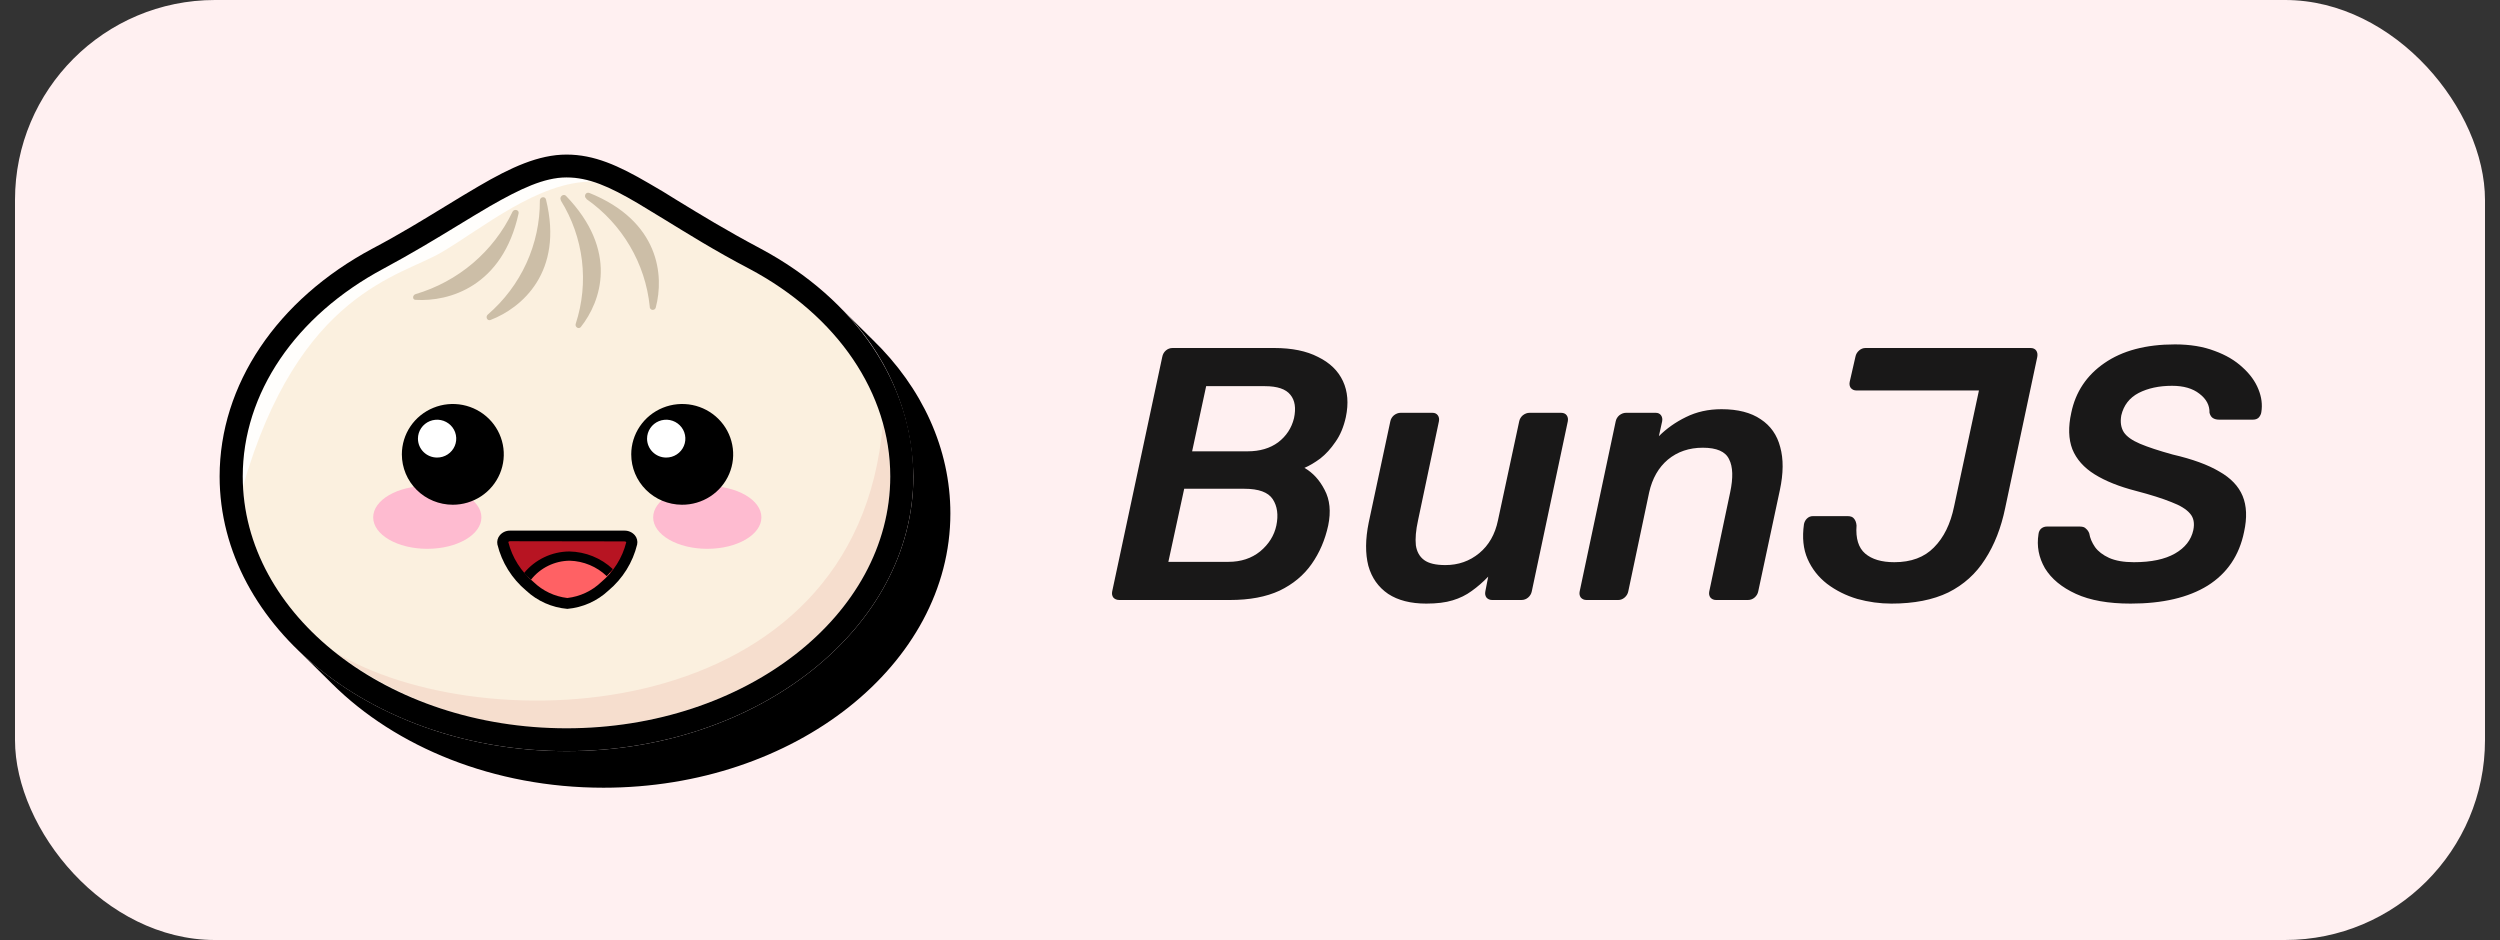 <svg width="125" height="47" viewBox="0 0 125 47" fill="none" xmlns="http://www.w3.org/2000/svg">
<rect x="0" y="0" width="125" height="47" fill="#333333" stroke="none"/>
<rect x="0.75" width="123.5" height="47" rx="10" fill="#FFF0F1"/>
<g clip-path="url(#clip0_556_2027)">
<path d="M43.629 16.981C43.555 16.904 43.477 16.826 43.398 16.753C43.319 16.68 43.245 16.597 43.167 16.524C43.088 16.451 43.014 16.369 42.935 16.296C42.857 16.222 42.783 16.14 42.704 16.067C42.626 15.994 42.552 15.912 42.473 15.838C42.394 15.765 42.32 15.683 42.242 15.61C42.163 15.537 42.089 15.454 42.011 15.381C44.304 17.61 45.619 20.641 45.669 23.82C45.669 31.395 37.89 37.557 28.325 37.557C22.969 37.557 18.178 35.623 14.991 32.593L15.223 32.821L15.454 33.05L15.685 33.278L15.916 33.507L16.148 33.736L16.379 33.964L16.61 34.193C19.792 37.352 24.69 39.386 30.175 39.386C39.74 39.386 47.519 33.224 47.519 25.672C47.519 22.444 46.113 19.386 43.629 16.981Z" fill="black"/>
<path d="M44.513 23.82C44.513 30.773 37.265 36.41 28.325 36.41C19.385 36.41 12.137 30.773 12.137 23.82C12.137 19.509 14.912 15.701 19.177 13.443C23.441 11.185 26.096 8.871 28.325 8.871C30.554 8.871 32.46 10.759 37.473 13.443C41.737 15.701 44.513 19.509 44.513 23.82Z" fill="#FBF0DF"/>
<path d="M44.513 23.82C44.51 22.927 44.386 22.038 44.142 21.178C42.88 36.401 24.093 37.132 16.707 32.579C20.027 35.123 24.125 36.474 28.325 36.41C37.251 36.41 44.513 30.764 44.513 23.82Z" fill="#F6DECE"/>
<path d="M22.095 12.606C24.163 11.381 26.91 9.082 29.611 9.077C29.195 8.944 28.762 8.875 28.325 8.871C27.206 8.871 26.012 9.443 24.509 10.302C23.987 10.604 23.446 10.938 22.872 11.285C21.794 11.944 20.56 12.689 19.172 13.434C14.769 15.788 12.137 19.669 12.137 23.82C12.137 24.003 12.137 24.186 12.137 24.364C14.94 14.577 20.032 13.832 22.095 12.606Z" fill="#FFFEFC"/>
<path fill-rule="evenodd" clip-rule="evenodd" d="M26.993 10.028C26.999 11.107 26.77 12.175 26.321 13.159C25.871 14.143 25.212 15.02 24.389 15.729C24.259 15.843 24.361 16.062 24.528 15.998C26.086 15.399 28.191 13.607 27.303 9.991C27.266 9.786 26.993 9.841 26.993 10.028ZM28.043 10.028C28.609 10.941 28.968 11.963 29.097 13.026C29.225 14.089 29.12 15.167 28.787 16.186C28.732 16.346 28.931 16.483 29.042 16.35C30.055 15.07 30.938 12.529 28.293 9.786C28.158 9.667 27.95 9.85 28.043 10.01V10.028ZM29.319 9.95C30.206 10.57 30.947 11.371 31.493 12.299C32.04 13.226 32.379 14.258 32.487 15.326C32.483 15.365 32.493 15.404 32.517 15.435C32.54 15.466 32.575 15.487 32.614 15.493C32.652 15.499 32.692 15.491 32.724 15.469C32.757 15.448 32.78 15.414 32.788 15.377C33.214 13.781 32.973 11.061 29.472 9.649C29.287 9.575 29.167 9.822 29.319 9.932V9.95ZM20.782 14.705C21.836 14.393 22.812 13.866 23.646 13.157C24.48 12.448 25.154 11.574 25.624 10.59C25.707 10.426 25.971 10.49 25.929 10.673C25.129 14.33 22.451 15.093 20.786 14.993C20.61 14.997 20.615 14.755 20.782 14.705Z" fill="#CCBEA7"/>
<path d="M28.325 37.557C18.761 37.557 10.981 31.395 10.981 23.82C10.981 19.249 13.839 14.983 18.626 12.428C20.014 11.697 21.203 10.961 22.262 10.316C22.844 9.959 23.395 9.626 23.927 9.315C25.55 8.364 26.938 7.729 28.325 7.729C29.712 7.729 30.924 8.277 32.441 9.164C32.904 9.425 33.366 9.708 33.861 10.019C35.013 10.723 36.312 11.518 38.024 12.428C42.81 14.983 45.669 19.244 45.669 23.82C45.669 31.395 37.889 37.557 28.325 37.557ZM28.325 8.871C27.206 8.871 26.012 9.443 24.509 10.302C23.987 10.604 23.446 10.938 22.872 11.285C21.794 11.943 20.56 12.689 19.172 13.434C14.769 15.788 12.137 19.669 12.137 23.82C12.137 30.764 19.399 36.414 28.325 36.414C37.251 36.414 44.513 30.764 44.513 23.82C44.513 19.669 41.881 15.788 37.473 13.443C35.725 12.529 34.361 11.669 33.255 10.993C32.751 10.686 32.289 10.403 31.868 10.151C30.466 9.329 29.444 8.871 28.325 8.871Z" fill="black"/>
<path d="M31.586 27.157C31.378 27.998 30.905 28.752 30.235 29.31C29.732 29.792 29.081 30.095 28.385 30.17C27.668 30.106 26.994 29.803 26.475 29.31C25.812 28.75 25.346 27.996 25.143 27.157C25.136 27.107 25.141 27.057 25.157 27.009C25.174 26.961 25.201 26.918 25.236 26.882C25.272 26.847 25.315 26.819 25.363 26.803C25.411 26.786 25.463 26.781 25.513 26.787H31.22C31.27 26.782 31.321 26.788 31.369 26.805C31.416 26.821 31.459 26.849 31.494 26.884C31.529 26.92 31.556 26.963 31.572 27.01C31.587 27.058 31.592 27.108 31.586 27.157Z" fill="#B71422"/>
<path d="M26.475 29.347C26.993 29.84 27.665 30.146 28.381 30.215C29.095 30.145 29.765 29.839 30.282 29.347C30.447 29.195 30.601 29.031 30.744 28.858C30.459 28.538 30.111 28.28 29.721 28.098C29.332 27.916 28.908 27.816 28.478 27.802C28.017 27.812 27.566 27.934 27.163 28.155C26.76 28.377 26.418 28.691 26.165 29.073C26.272 29.169 26.364 29.26 26.475 29.347Z" fill="#FF6164"/>
<path d="M26.549 28.986C26.779 28.693 27.072 28.455 27.408 28.29C27.743 28.126 28.112 28.038 28.487 28.035C29.18 28.055 29.84 28.331 30.337 28.807C30.444 28.693 30.545 28.574 30.642 28.455C30.054 27.901 29.276 27.587 28.464 27.573C28.03 27.577 27.602 27.675 27.211 27.862C26.82 28.049 26.475 28.318 26.202 28.652C26.312 28.769 26.427 28.881 26.549 28.986Z" fill="black"/>
<path d="M28.367 30.444C27.596 30.377 26.871 30.055 26.308 29.53C25.593 28.931 25.089 28.122 24.87 27.221C24.855 27.141 24.857 27.058 24.878 26.979C24.899 26.9 24.937 26.826 24.99 26.764C25.054 26.688 25.134 26.628 25.224 26.588C25.315 26.547 25.414 26.528 25.513 26.531H31.22C31.32 26.529 31.418 26.549 31.508 26.589C31.599 26.629 31.679 26.689 31.743 26.764C31.796 26.827 31.833 26.9 31.853 26.98C31.873 27.059 31.875 27.141 31.858 27.221C31.64 28.122 31.136 28.931 30.42 29.53C29.859 30.054 29.136 30.376 28.367 30.444ZM25.513 27.061C25.439 27.061 25.421 27.093 25.416 27.102C25.611 27.884 26.054 28.584 26.678 29.1C27.136 29.545 27.73 29.826 28.367 29.9C29.002 29.827 29.596 29.549 30.055 29.109C30.678 28.592 31.118 27.892 31.313 27.111C31.303 27.097 31.289 27.085 31.272 27.078C31.256 27.071 31.238 27.068 31.22 27.07L25.513 27.061Z" fill="black"/>
<path d="M35.364 27.441C36.858 27.441 38.07 26.736 38.07 25.868C38.07 25 36.858 24.295 35.364 24.295C33.87 24.295 32.658 25 32.658 25.868C32.658 26.736 33.87 27.441 35.364 27.441Z" fill="#FEBBD0"/>
<path d="M21.364 27.441C22.859 27.441 24.07 26.736 24.07 25.868C24.07 25 22.859 24.295 21.364 24.295C19.87 24.295 18.659 25 18.659 25.868C18.659 26.736 19.87 27.441 21.364 27.441Z" fill="#FEBBD0"/>
<path fill-rule="evenodd" clip-rule="evenodd" d="M22.636 25.237C23.14 25.238 23.634 25.091 24.053 24.815C24.473 24.539 24.8 24.145 24.994 23.685C25.188 23.225 25.239 22.719 25.141 22.23C25.043 21.741 24.801 21.291 24.445 20.939C24.088 20.586 23.634 20.346 23.14 20.248C22.645 20.151 22.133 20.2 21.667 20.391C21.201 20.581 20.803 20.904 20.522 21.318C20.242 21.733 20.093 22.22 20.093 22.718C20.093 23.386 20.36 24.026 20.837 24.498C21.314 24.97 21.961 25.236 22.636 25.237ZM34.092 25.237C34.597 25.241 35.092 25.096 35.513 24.822C35.935 24.547 36.264 24.155 36.46 23.695C36.656 23.235 36.709 22.728 36.612 22.238C36.516 21.748 36.275 21.298 35.919 20.944C35.564 20.59 35.11 20.348 34.615 20.249C34.12 20.151 33.607 20.199 33.14 20.389C32.673 20.579 32.274 20.902 31.993 21.317C31.712 21.732 31.562 22.219 31.562 22.718C31.561 23.384 31.827 24.022 32.301 24.494C32.775 24.966 33.419 25.233 34.092 25.237Z" fill="black"/>
<path fill-rule="evenodd" clip-rule="evenodd" d="M21.85 22.878C22.04 22.879 22.225 22.825 22.383 22.721C22.541 22.618 22.665 22.47 22.738 22.297C22.811 22.125 22.831 21.934 22.794 21.75C22.758 21.566 22.667 21.397 22.533 21.265C22.399 21.132 22.229 21.041 22.043 21.004C21.857 20.967 21.665 20.986 21.489 21.057C21.314 21.129 21.164 21.25 21.059 21.406C20.953 21.561 20.897 21.745 20.897 21.932C20.897 22.182 20.997 22.422 21.176 22.599C21.355 22.777 21.597 22.877 21.85 22.878ZM33.306 22.878C33.496 22.879 33.681 22.825 33.839 22.721C33.997 22.618 34.121 22.47 34.194 22.297C34.267 22.125 34.287 21.934 34.25 21.75C34.214 21.566 34.123 21.397 33.989 21.265C33.856 21.132 33.685 21.041 33.499 21.004C33.313 20.967 33.121 20.986 32.945 21.057C32.77 21.129 32.62 21.25 32.515 21.406C32.41 21.561 32.353 21.745 32.353 21.932C32.353 22.181 32.452 22.419 32.629 22.596C32.805 22.773 33.045 22.875 33.297 22.878H33.306Z" fill="white"/>
</g>
<path d="M55.97 30C55.838 30 55.736 29.958 55.664 29.874C55.604 29.79 55.586 29.688 55.61 29.568L58.112 17.85C58.136 17.718 58.196 17.61 58.292 17.526C58.388 17.442 58.502 17.4 58.634 17.4H63.71C64.598 17.4 65.33 17.55 65.906 17.85C66.494 18.138 66.908 18.54 67.148 19.056C67.388 19.572 67.436 20.172 67.292 20.856C67.184 21.348 67.01 21.762 66.77 22.098C66.542 22.434 66.29 22.71 66.014 22.926C65.738 23.13 65.474 23.286 65.222 23.394C65.642 23.634 65.978 24 66.23 24.492C66.494 24.984 66.554 25.578 66.41 26.274C66.254 26.994 65.978 27.636 65.582 28.2C65.186 28.764 64.652 29.208 63.98 29.532C63.308 29.844 62.48 30 61.496 30H55.97ZM58.418 28.092H61.424C62.048 28.092 62.576 27.918 63.008 27.57C63.44 27.21 63.71 26.778 63.818 26.274C63.926 25.746 63.866 25.308 63.638 24.96C63.41 24.612 62.936 24.438 62.216 24.438H59.21L58.418 28.092ZM59.606 22.566H62.378C62.99 22.566 63.5 22.416 63.908 22.116C64.316 21.804 64.58 21.402 64.7 20.91C64.808 20.406 64.748 20.016 64.52 19.74C64.292 19.452 63.866 19.308 63.242 19.308H60.308L59.606 22.566ZM71.315 30.18C70.535 30.18 69.899 30.018 69.407 29.694C68.915 29.358 68.585 28.89 68.417 28.29C68.261 27.678 68.267 26.958 68.435 26.13L69.515 21.072C69.539 20.952 69.599 20.85 69.695 20.766C69.803 20.682 69.917 20.64 70.037 20.64H71.621C71.741 20.64 71.831 20.682 71.891 20.766C71.951 20.85 71.969 20.952 71.945 21.072L70.901 26.022C70.793 26.514 70.757 26.928 70.793 27.264C70.841 27.588 70.979 27.834 71.207 28.002C71.435 28.17 71.789 28.254 72.269 28.254C72.917 28.254 73.481 28.056 73.961 27.66C74.441 27.264 74.753 26.718 74.897 26.022L75.959 21.072C75.983 20.952 76.043 20.85 76.139 20.766C76.247 20.682 76.361 20.64 76.481 20.64H78.047C78.179 20.64 78.275 20.682 78.335 20.766C78.395 20.85 78.413 20.952 78.389 21.072L76.589 29.568C76.565 29.688 76.505 29.79 76.409 29.874C76.313 29.958 76.199 30 76.067 30H74.609C74.489 30 74.393 29.958 74.321 29.874C74.261 29.79 74.243 29.688 74.267 29.568L74.411 28.83C74.147 29.106 73.871 29.346 73.583 29.55C73.307 29.754 72.989 29.91 72.629 30.018C72.281 30.126 71.843 30.18 71.315 30.18ZM79.326 30C79.206 30 79.11 29.958 79.038 29.874C78.978 29.79 78.96 29.688 78.984 29.568L80.784 21.072C80.808 20.952 80.868 20.85 80.964 20.766C81.072 20.682 81.186 20.64 81.306 20.64H82.782C82.902 20.64 82.992 20.682 83.052 20.766C83.112 20.85 83.13 20.952 83.106 21.072L82.944 21.81C83.328 21.426 83.778 21.108 84.294 20.856C84.822 20.592 85.416 20.46 86.076 20.46C86.892 20.46 87.546 20.628 88.038 20.964C88.53 21.288 88.854 21.75 89.01 22.35C89.178 22.95 89.172 23.67 88.992 24.51L87.912 29.568C87.888 29.688 87.828 29.79 87.732 29.874C87.636 29.958 87.522 30 87.39 30H85.806C85.686 30 85.59 29.958 85.518 29.874C85.458 29.79 85.44 29.688 85.464 29.568L86.508 24.618C86.664 23.886 86.646 23.334 86.454 22.962C86.274 22.578 85.836 22.386 85.14 22.386C84.456 22.386 83.874 22.584 83.394 22.98C82.926 23.376 82.614 23.922 82.458 24.618L81.414 29.568C81.39 29.688 81.33 29.79 81.234 29.874C81.138 29.958 81.03 30 80.91 30H79.326ZM94.573 30.18C93.997 30.18 93.427 30.102 92.863 29.946C92.299 29.778 91.795 29.526 91.351 29.19C90.919 28.854 90.595 28.44 90.379 27.948C90.163 27.456 90.103 26.874 90.199 26.202C90.223 26.094 90.271 26.004 90.343 25.932C90.427 25.848 90.529 25.806 90.649 25.806H92.377C92.533 25.806 92.641 25.848 92.701 25.932C92.773 26.016 92.815 26.13 92.827 26.274C92.779 26.922 92.923 27.39 93.259 27.678C93.595 27.966 94.081 28.11 94.717 28.11C95.557 28.11 96.217 27.864 96.697 27.372C97.189 26.88 97.525 26.196 97.705 25.32L98.947 19.524H92.827C92.707 19.524 92.611 19.482 92.539 19.398C92.479 19.314 92.461 19.212 92.485 19.092L92.773 17.832C92.797 17.712 92.857 17.61 92.953 17.526C93.049 17.442 93.157 17.4 93.277 17.4H101.521C101.653 17.4 101.749 17.442 101.809 17.526C101.869 17.61 101.887 17.718 101.863 17.85L100.261 25.392C100.057 26.388 99.721 27.246 99.253 27.966C98.797 28.686 98.185 29.238 97.417 29.622C96.649 29.994 95.701 30.18 94.573 30.18ZM106.533 30.18C105.417 30.18 104.505 30.018 103.797 29.694C103.089 29.37 102.573 28.944 102.249 28.416C101.937 27.876 101.829 27.306 101.925 26.706C101.937 26.598 101.979 26.508 102.051 26.436C102.135 26.364 102.231 26.328 102.339 26.328H103.995C104.139 26.328 104.241 26.364 104.301 26.436C104.373 26.496 104.427 26.574 104.463 26.67C104.499 26.898 104.595 27.126 104.751 27.354C104.907 27.57 105.141 27.75 105.453 27.894C105.777 28.038 106.191 28.11 106.695 28.11C107.559 28.11 108.243 27.966 108.747 27.678C109.251 27.39 109.557 27 109.665 26.508C109.737 26.16 109.683 25.884 109.503 25.68C109.323 25.464 109.011 25.272 108.567 25.104C108.123 24.924 107.535 24.738 106.803 24.546C105.963 24.33 105.273 24.054 104.733 23.718C104.193 23.382 103.821 22.962 103.617 22.458C103.425 21.954 103.407 21.348 103.563 20.64C103.779 19.596 104.331 18.768 105.219 18.156C106.119 17.532 107.295 17.22 108.747 17.22C109.503 17.22 110.163 17.328 110.727 17.544C111.291 17.748 111.759 18.024 112.131 18.372C112.503 18.708 112.767 19.074 112.923 19.47C113.079 19.854 113.127 20.232 113.067 20.604C113.055 20.7 113.013 20.79 112.941 20.874C112.869 20.946 112.773 20.982 112.653 20.982H110.943C110.835 20.982 110.739 20.958 110.655 20.91C110.571 20.862 110.511 20.772 110.475 20.64C110.487 20.268 110.319 19.95 109.971 19.686C109.635 19.422 109.179 19.29 108.603 19.29C107.955 19.29 107.397 19.41 106.929 19.65C106.473 19.89 106.185 20.262 106.065 20.766C106.005 21.102 106.047 21.384 106.191 21.612C106.335 21.828 106.605 22.02 107.001 22.188C107.397 22.356 107.943 22.536 108.639 22.728C109.623 22.956 110.397 23.238 110.961 23.574C111.537 23.898 111.927 24.306 112.131 24.798C112.335 25.29 112.359 25.89 112.203 26.598C111.963 27.774 111.357 28.668 110.385 29.28C109.413 29.88 108.129 30.18 106.533 30.18Z" fill="black" fill-opacity="0.9"/>
<defs>
<clipPath id="clip0_556_2027">
<rect width="37" height="32" fill="white" transform="translate(10.75 7.5)"/>
</clipPath>
</defs>
</svg>

